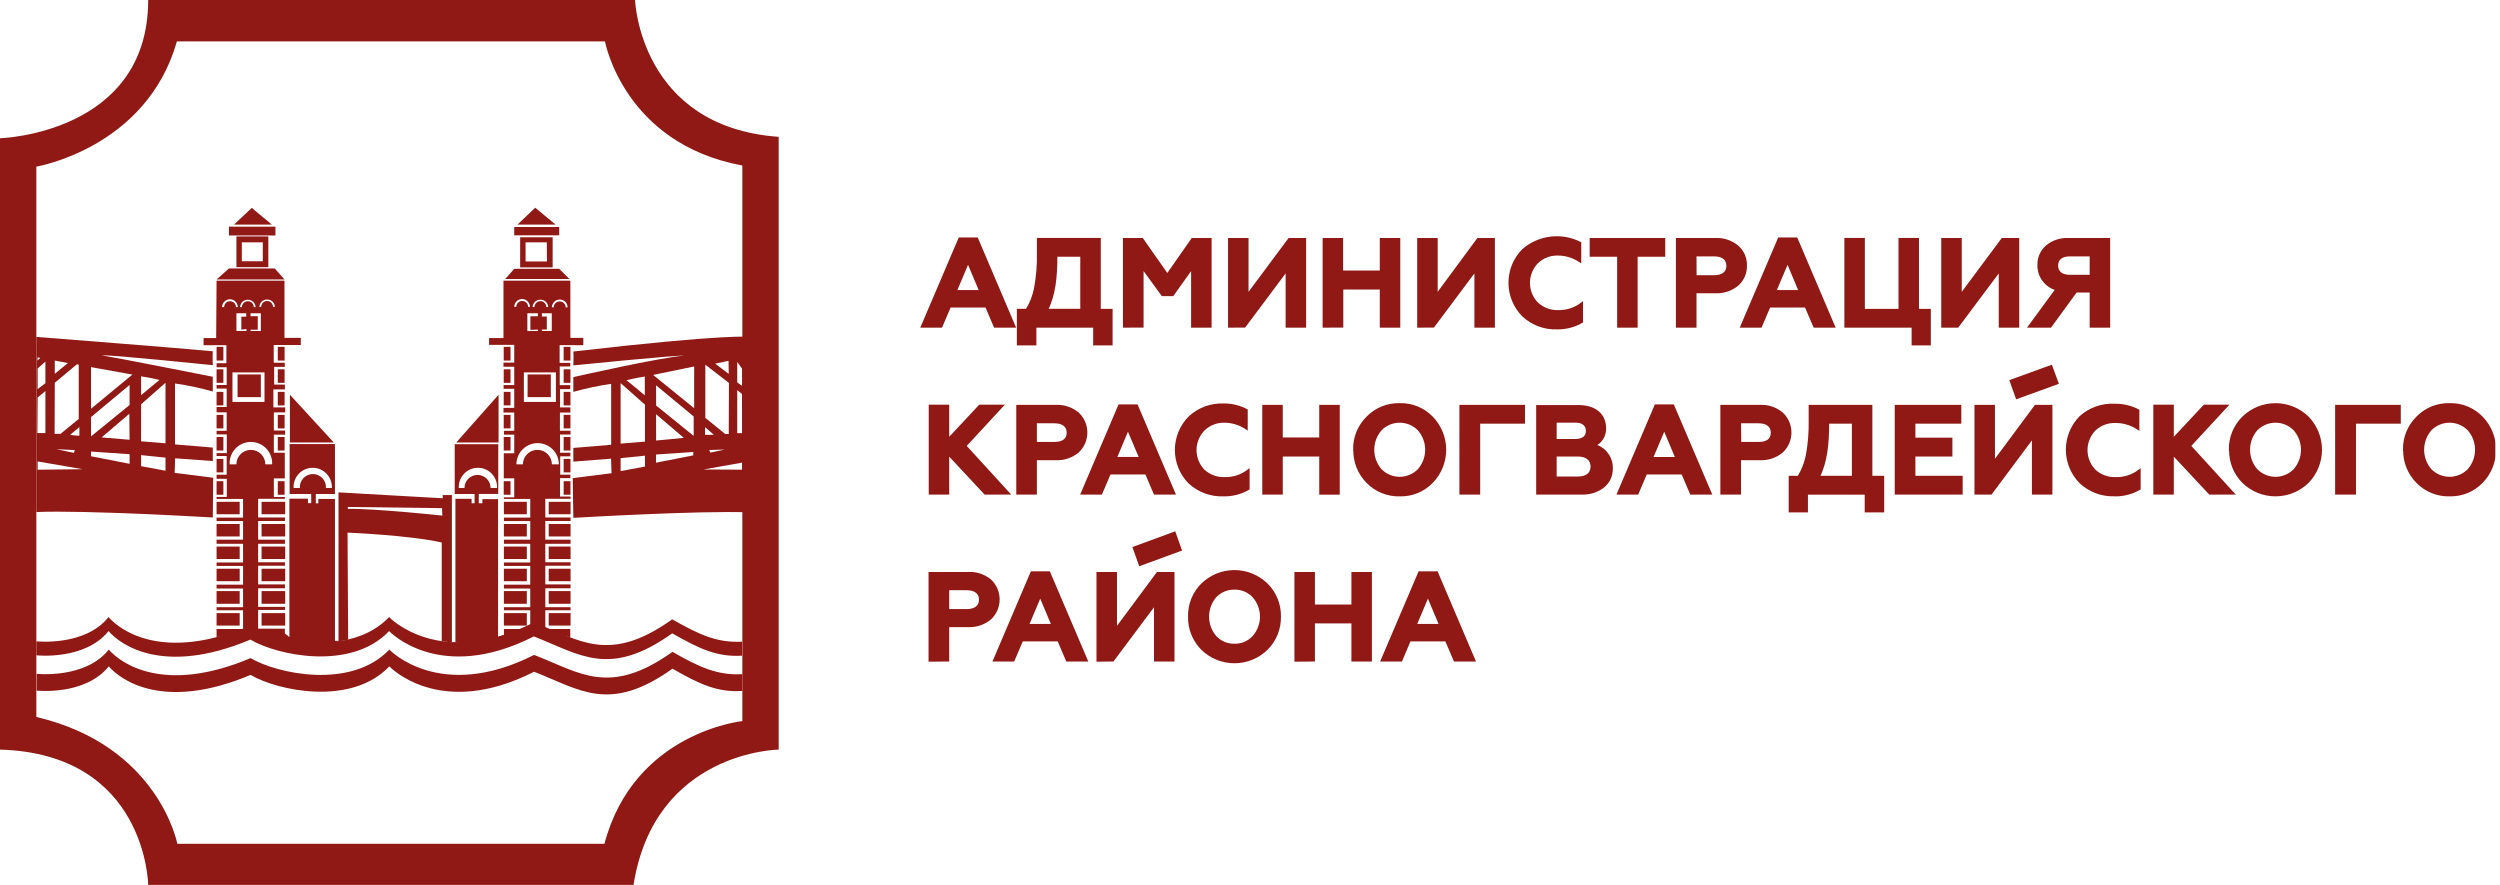<svg width="226" height="80" viewBox="0 0 226 80" fill="none" xmlns="http://www.w3.org/2000/svg">
<g clip-path="url(#clip0_2030_9331)">
<mask id="mask0_2030_9331" style="mask-type:luminance" maskUnits="userSpaceOnUse" x="-66" y="-151" width="601" height="425">
<path d="M534.165 -150.222H-65.632V273.877H534.165V-150.222Z" fill="white"/>
</mask>
<g mask="url(#mask0_2030_9331)">
<path d="M15.79 42.747L15.832 41.432L19.236 41.678V40.46L15.822 40.176C15.822 40.176 15.822 35.571 15.822 34.668C16.975 34.83 18.116 35.073 19.236 35.394V34.058C19.236 34.058 10.302 32.29 9.212 32.124C9.976 32.06 19.236 33.011 19.236 33.011C19.236 33.011 19.204 32.258 19.236 31.756C16.981 31.526 3.286 30.457 3.286 30.457V46.289C7.625 46.097 19.236 46.781 19.236 46.781L19.273 43.19L15.79 42.747ZM12.755 34.021C12.755 34.021 13.588 34.139 14.416 34.347C14.015 34.668 12.755 35.72 12.755 35.72V34.021ZM6.343 39.311L7.176 38.606V39.391C7.176 39.391 6.535 39.354 6.343 39.311ZM6.759 40.684L6.684 40.941L5.108 40.609L6.759 40.684ZM4.953 32.594L6.139 32.819L4.953 33.791V32.594ZM4.953 34.603L6.946 32.936L7.117 32.968V37.873L5.472 39.22H4.937L4.953 34.603ZM3.404 32.3L3.644 32.359L3.382 32.594L3.404 32.3ZM3.404 33.31L4.104 32.691V34.641L3.404 35.175V33.31ZM3.404 35.934L4.104 35.352V39.151H3.382L3.404 35.934ZM3.404 42.463V41.715L7.465 42.415L3.404 42.463ZM11.713 41.929L8.229 41.245V40.823L11.713 41.058V41.929ZM11.713 39.754C11.713 39.754 9.805 39.594 9.19 39.541L11.691 37.403L11.713 39.754ZM11.713 36.612L8.229 39.45V37.703L11.713 34.801V36.612ZM8.229 36.949V33.188L11.969 33.861L8.229 36.949ZM14.961 42.554L12.755 42.143V41.144L14.961 41.368V42.554ZM14.961 40.075L12.755 39.893V36.548L14.961 34.603V40.075Z" fill="#901915"/>
<path d="M51.776 43.222L51.83 46.813C51.83 46.813 63.446 46.129 67.785 46.321V30.457C67.785 30.457 66.038 30.136 51.83 31.777C51.867 32.279 51.83 33.032 51.83 33.032C51.83 33.032 61.09 32.097 61.859 32.151C59.77 32.29 51.83 34.09 51.83 34.09V35.426C52.953 35.109 54.095 34.866 55.249 34.7C55.249 35.603 55.249 40.209 55.249 40.209L51.83 40.492V41.731L55.239 41.464L55.282 42.779L51.776 43.222ZM58.29 35.742C58.29 35.742 57.034 34.673 56.633 34.368C57.462 34.16 58.29 34.042 58.29 34.042V35.742ZM63.735 39.311V38.616L64.531 39.3C64.266 39.321 64 39.321 63.735 39.3M65.509 40.641L64.216 40.914L64.114 40.679L65.509 40.641ZM65.877 33.802L64.654 32.872L65.861 32.621L65.877 33.802ZM65.877 39.231H65.557L63.761 37.777V32.968L65.899 34.619L65.877 39.231ZM67.085 34.881L66.647 34.571V32.717L67.085 33.337V34.881ZM67.085 39.156H66.647V35.266L67.074 35.613L67.085 39.156ZM63.585 42.442L67.085 41.822V42.458L63.585 42.442ZM59.31 41.09L62.671 40.86V41.165L59.3 41.828L59.31 41.09ZM59.31 37.446L61.816 39.583L59.31 39.824V37.446ZM59.31 34.833L62.709 37.649V39.407L59.31 36.655V34.833ZM59.043 33.893L62.752 33.129V36.901L59.043 33.893ZM56.104 41.416L58.306 41.192V42.175L56.104 42.586V41.416ZM56.104 34.635L58.306 36.58V39.92L56.104 40.102V34.635Z" fill="#901915"/>
</g>
<path d="M21.154 20.305L22.757 18.793L24.579 20.305H21.154Z" fill="#901915"/>
<path d="M20.694 20.491H24.899V21.287H20.694V20.491Z" fill="#901915"/>
<path d="M21.373 24.152H24.258V21.373H21.373V24.152ZM23.756 23.617H21.859V21.907H23.756V23.617Z" fill="#901915"/>
<path d="M20.695 24.27H24.836L25.718 25.263H19.578L20.695 24.27Z" fill="#901915"/>
<path d="M26.209 35.683L30.174 40H26.209V35.683Z" fill="#901915"/>
<path d="M41.245 40L45.071 35.683V40H41.245Z" fill="#901915"/>
<path d="M46.78 20.305L48.383 18.776L50.227 20.305H46.78Z" fill="#901915"/>
<path d="M46.486 20.519H50.553V21.272H46.486V20.519Z" fill="#901915"/>
<path d="M47.022 24.173H49.96V21.448H47.022V24.173ZM49.447 23.639H47.513V21.908H49.431L49.447 23.639Z" fill="#901915"/>
<path d="M45.669 25.221L46.486 24.302H50.553L51.477 25.221H45.669Z" fill="#901915"/>
<path d="M19.578 32.594H20.193V31.355H19.578V32.594Z" fill="#901915"/>
<path d="M19.578 34.608H20.193V33.385H19.578V34.608Z" fill="#901915"/>
<path d="M19.578 36.649H20.193V35.426H19.578V36.649Z" fill="#901915"/>
<path d="M19.578 38.728H20.193V37.505H19.578V38.728Z" fill="#901915"/>
<path d="M19.578 40.727H20.193V39.503H19.578V40.727Z" fill="#901915"/>
<path d="M19.578 42.704H20.193V41.485H19.578V42.704Z" fill="#901915"/>
<path d="M19.578 44.724H20.193V43.5H19.578V44.724Z" fill="#901915"/>
<path d="M25.113 32.594H25.728V31.355H25.113V32.594Z" fill="#901915"/>
<path d="M25.113 34.608H25.728V33.385H25.113V34.608Z" fill="#901915"/>
<path d="M25.113 36.649H25.728V35.426H25.113V36.649Z" fill="#901915"/>
<path d="M25.113 38.728H25.728V37.505H25.113V38.728Z" fill="#901915"/>
<path d="M25.113 40.727H25.728V39.503H25.113V40.727Z" fill="#901915"/>
<path d="M25.113 44.724H25.728V43.5H25.113V44.724Z" fill="#901915"/>
<path d="M45.536 32.594H46.151V31.355H45.536V32.594Z" fill="#901915"/>
<path d="M45.536 34.608H46.151V33.385H45.536V34.608Z" fill="#901915"/>
<path d="M45.536 36.649H46.151V35.426H45.536V36.649Z" fill="#901915"/>
<path d="M45.536 38.728H46.151V37.505H45.536V38.728Z" fill="#901915"/>
<path d="M45.536 40.727H46.151V39.503H45.536V40.727Z" fill="#901915"/>
<path d="M50.954 42.704H51.569V41.485H50.954V42.704Z" fill="#901915"/>
<path d="M45.536 44.724H46.151V43.5H45.536V44.724Z" fill="#901915"/>
<path d="M50.954 32.594H51.569V31.355H50.954V32.594Z" fill="#901915"/>
<path d="M50.954 34.608H51.569V33.385H50.954V34.608Z" fill="#901915"/>
<path d="M50.954 36.649H51.569V35.426H50.954V36.649Z" fill="#901915"/>
<path d="M50.954 38.728H51.569V37.505H50.954V38.728Z" fill="#901915"/>
<path d="M50.954 40.727H51.569V39.503H50.954V40.727Z" fill="#901915"/>
<path d="M50.954 44.724H51.569V43.5H50.954V44.724Z" fill="#901915"/>
<path d="M19.578 50.537H21.667V49.409H19.578V50.537Z" fill="#901915"/>
<path d="M19.578 56.553H21.667V55.426H19.578V56.553Z" fill="#901915"/>
<path d="M19.578 54.582H21.667V53.434H19.578V54.582Z" fill="#901915"/>
<path d="M19.578 52.541H21.667V51.413H19.578V52.541Z" fill="#901915"/>
<path d="M19.578 48.496H21.667V47.368H19.578V48.496Z" fill="#901915"/>
<path d="M49.794 33.85H47.694V35.901H49.794V33.85Z" fill="#901915"/>
<path d="M49.602 50.537H51.579V49.409H49.602V50.537Z" fill="#901915"/>
<path d="M49.602 48.496H51.579V47.368H49.602V48.496Z" fill="#901915"/>
<path d="M49.602 56.553H51.579V55.426H49.602V56.553Z" fill="#901915"/>
<path d="M49.602 52.541H51.579V51.413H49.602V52.541Z" fill="#901915"/>
<path d="M19.578 46.487H21.667V45.365H19.578V46.487Z" fill="#901915"/>
<path d="M23.58 33.85H21.475V35.901H23.58V33.85Z" fill="#901915"/>
<path d="M49.602 46.487H51.579V45.365H49.602V46.487Z" fill="#901915"/>
<path d="M23.645 46.487H25.782V45.365H23.645V46.487Z" fill="#901915"/>
<path d="M45.552 46.487H47.625V45.365H45.552V46.487Z" fill="#901915"/>
<path d="M45.552 50.537H47.625V49.409H45.552V50.537Z" fill="#901915"/>
<path d="M45.552 48.496H47.625V47.368H45.552V48.496Z" fill="#901915"/>
<path d="M49.602 54.582H51.579V53.434H49.602V54.582Z" fill="#901915"/>
<path d="M45.552 52.541H47.625V51.413H45.552V52.541Z" fill="#901915"/>
<path d="M45.552 56.553H47.625V55.426H45.552V56.553Z" fill="#901915"/>
<path d="M23.645 48.496H25.782V47.368H23.645V48.496Z" fill="#901915"/>
<path d="M45.552 54.582H47.625V53.434H45.552V54.582Z" fill="#901915"/>
<path d="M23.645 50.537H25.782V49.409H23.645V50.537Z" fill="#901915"/>
<path d="M23.645 54.582H25.782V53.434H23.645V54.582Z" fill="#901915"/>
<path d="M23.645 52.541H25.782V51.413H23.645V52.541Z" fill="#901915"/>
<mask id="mask1_2030_9331" style="mask-type:luminance" maskUnits="userSpaceOnUse" x="-66" y="-151" width="601" height="425">
<path d="M534.165 -150.222H-65.632V273.877H534.165V-150.222Z" fill="white"/>
</mask>
<g mask="url(#mask1_2030_9331)">
<path d="M52.733 31.205V30.542H51.563V25.37H45.514V30.564H44.211V31.178H46.487V32.781H45.514V33.155H46.487V34.812H45.525V35.148H46.487V36.869H45.514V37.291H46.487V38.947H45.557V39.295H46.487V40.973H45.541V43.243H46.487V44.959H45.557V45.103H47.935V46.791H45.557V47.107H47.935V48.785H45.557V49.158H47.935V50.847H45.557V51.162H47.935V52.851H45.557V53.203H47.935V54.892H45.557V55.17H47.935V56.864H45.557V57.398L45.023 57.59V45.119H43.607V45.493H43.281V44.649H45.044V40.155H41.106V44.66H42.901V45.493H42.634V45.092H41.17V58.034H40.85V44.756H40.021V45.044L30.601 44.51V57.927H30.28V45.103H28.779V45.504H28.549V44.66H30.28V40.144H26.182V44.66H28.133V45.482H27.839V45.082H26.161V57.596L25.749 57.259V56.831H23.334V55.138H25.765V54.86H23.334V53.182H25.76V52.829H23.334V51.141H25.76V50.826H23.334V49.158H25.76V48.785H23.334V47.096H25.76V46.781H23.334V45.092H25.755V44.927H24.756V43.249H25.744V40.93H24.756V39.295H25.771V38.921H24.756V37.28H25.782V36.831H24.713V35.202H25.755V34.769H24.782V33.166H25.744V32.792H24.745V31.189H27.192V30.542H25.717V25.37H19.578L19.541 30.564H18.402V31.205H20.465V32.835H19.578V33.198H20.492V34.801H19.578V35.127H20.492V36.794H19.578V37.275H20.492V38.942H19.578V39.268H20.502V40.962H19.578V41.224H20.492V42.917H19.578V43.281H20.502V44.921H19.578V45.103H21.972V46.791H19.578V47.107H21.972V48.785H19.578V49.158H21.972V50.847H19.578V51.162H21.972V52.851H19.578V53.203H21.972V54.892H19.578V55.17H21.972V56.864H19.578V57.59L22.501 57.264L25.001 57.628L27.844 58.499L31.472 57.831L31.419 48.149C31.419 48.149 37.002 48.378 39.931 49.041V57.975L42.784 58.269L48.426 56.842L51.552 57.617V56.864H49.297V55.17H51.579V54.892H49.297V53.182H51.579V52.829H49.297V51.141H51.579V50.826H49.297V49.158H51.579V48.785H49.297V47.096H51.579V46.781H49.297V45.092H51.579V44.884H50.628V43.222H51.563V42.907H50.644V41.25H51.563V40.93H50.628V39.284H51.579V38.937H50.617V37.291H51.563V36.831H50.628V35.18H51.552V34.817H50.601V33.129H51.552V32.803H50.59V31.2L52.733 31.205ZM24.136 27.075C24.226 27.072 24.316 27.087 24.401 27.119C24.486 27.151 24.564 27.199 24.63 27.261C24.695 27.323 24.749 27.398 24.786 27.48C24.823 27.563 24.844 27.652 24.846 27.742H24.681C24.681 27.601 24.624 27.465 24.524 27.365C24.424 27.265 24.288 27.208 24.146 27.208C24.005 27.208 23.869 27.265 23.769 27.365C23.668 27.465 23.612 27.601 23.612 27.742H23.446C23.449 27.652 23.47 27.563 23.507 27.48C23.544 27.398 23.597 27.323 23.663 27.261C23.729 27.199 23.807 27.151 23.892 27.119C23.976 27.087 24.067 27.072 24.157 27.075M22.282 29.746V29.923H21.373V28.32H22.26V28.624H21.817V29.8L22.282 29.746ZM23.911 36.335H21.015V33.663H23.911V36.335ZM22.65 28.587V28.32H23.58V29.923H22.65V29.81H23.302V28.581L22.65 28.587ZM22.394 27.096C22.484 27.093 22.575 27.108 22.659 27.14C22.744 27.172 22.822 27.221 22.887 27.283C22.953 27.345 23.007 27.419 23.044 27.502C23.081 27.584 23.102 27.673 23.105 27.764H22.939C22.939 27.622 22.883 27.486 22.782 27.386C22.682 27.286 22.546 27.23 22.404 27.23C22.263 27.23 22.127 27.286 22.027 27.386C21.926 27.486 21.87 27.622 21.87 27.764H21.704C21.707 27.673 21.728 27.584 21.765 27.502C21.802 27.419 21.855 27.345 21.921 27.283C21.987 27.221 22.065 27.172 22.15 27.14C22.234 27.108 22.325 27.093 22.415 27.096M20.24 27.764H20.075C20.075 27.575 20.15 27.395 20.283 27.261C20.416 27.128 20.597 27.053 20.785 27.053C20.974 27.053 21.155 27.128 21.288 27.261C21.421 27.395 21.496 27.575 21.496 27.764H21.331C21.331 27.622 21.274 27.486 21.174 27.386C21.074 27.286 20.938 27.23 20.796 27.23C20.654 27.23 20.518 27.286 20.418 27.386C20.318 27.486 20.262 27.622 20.262 27.764M21.373 41.977H20.759C20.745 41.716 20.785 41.456 20.875 41.211C20.965 40.965 21.104 40.741 21.284 40.552C21.464 40.362 21.68 40.212 21.92 40.108C22.16 40.005 22.419 39.952 22.68 39.952C22.941 39.952 23.199 40.005 23.439 40.108C23.679 40.212 23.895 40.362 24.075 40.552C24.255 40.741 24.394 40.965 24.485 41.211C24.575 41.456 24.614 41.716 24.601 41.977H23.986C23.986 41.63 23.848 41.297 23.603 41.051C23.357 40.806 23.024 40.668 22.677 40.668C22.33 40.668 21.997 40.806 21.751 41.051C21.506 41.297 21.368 41.63 21.368 41.977M27.075 44.114H26.54C26.527 43.879 26.562 43.644 26.643 43.423C26.724 43.202 26.849 43 27.011 42.829C27.173 42.658 27.368 42.521 27.584 42.428C27.8 42.335 28.033 42.287 28.269 42.287C28.504 42.287 28.737 42.335 28.953 42.428C29.17 42.521 29.365 42.658 29.526 42.829C29.688 43 29.814 43.202 29.894 43.423C29.975 43.644 30.01 43.879 29.997 44.114H29.463C29.474 43.953 29.451 43.791 29.397 43.639C29.343 43.486 29.258 43.347 29.147 43.229C29.037 43.11 28.903 43.016 28.755 42.952C28.607 42.887 28.447 42.854 28.285 42.854C28.123 42.854 27.963 42.887 27.815 42.952C27.666 43.016 27.533 43.11 27.422 43.229C27.312 43.347 27.227 43.486 27.172 43.639C27.118 43.791 27.096 43.953 27.107 44.114M39.989 46.61C39.989 46.61 33.754 45.953 31.445 46.001V45.83L39.957 45.937L39.989 46.61ZM42.009 44.114H41.475C41.462 43.879 41.497 43.644 41.578 43.423C41.659 43.202 41.784 43 41.946 42.829C42.107 42.658 42.302 42.521 42.519 42.428C42.735 42.335 42.968 42.287 43.203 42.287C43.439 42.287 43.672 42.335 43.888 42.428C44.104 42.521 44.299 42.658 44.461 42.829C44.623 43 44.748 43.202 44.829 43.423C44.91 43.644 44.945 43.879 44.932 44.114H44.349C44.349 43.801 44.225 43.501 44.004 43.279C43.782 43.058 43.482 42.934 43.169 42.934C42.855 42.934 42.555 43.058 42.334 43.279C42.112 43.501 41.988 43.801 41.988 44.114M48.624 29.794V29.923H47.673V28.32H48.624V28.592H47.946V29.821L48.624 29.794ZM50.254 36.335H47.358V33.663H50.254V36.335ZM49.88 29.923H48.987V29.789H49.431V28.613H48.987V28.32H49.88V29.923ZM48.843 27.091C49.026 27.085 49.205 27.152 49.339 27.277C49.473 27.402 49.552 27.575 49.559 27.759H49.388C49.388 27.617 49.332 27.481 49.232 27.381C49.132 27.28 48.996 27.224 48.854 27.224C48.712 27.224 48.576 27.28 48.476 27.381C48.376 27.481 48.319 27.617 48.319 27.759H48.148C48.151 27.668 48.172 27.579 48.209 27.496C48.246 27.414 48.299 27.339 48.365 27.277C48.431 27.215 48.509 27.167 48.594 27.135C48.678 27.103 48.769 27.088 48.859 27.091M46.487 27.742C46.487 27.554 46.562 27.373 46.695 27.24C46.828 27.107 47.009 27.032 47.197 27.032C47.386 27.032 47.567 27.107 47.7 27.24C47.833 27.373 47.908 27.554 47.908 27.742H47.742C47.742 27.601 47.686 27.465 47.586 27.365C47.486 27.265 47.35 27.208 47.208 27.208C47.066 27.208 46.931 27.265 46.83 27.365C46.73 27.465 46.674 27.601 46.674 27.742H46.487ZM49.891 41.977C49.891 41.63 49.752 41.297 49.507 41.051C49.261 40.806 48.928 40.668 48.581 40.668C48.234 40.668 47.901 40.806 47.656 41.051C47.41 41.297 47.272 41.63 47.272 41.977H46.684C46.684 41.468 46.887 40.98 47.246 40.621C47.606 40.261 48.094 40.059 48.603 40.059C49.111 40.059 49.599 40.261 49.959 40.621C50.319 40.98 50.521 41.468 50.521 41.977H49.891ZM50.59 27.251C50.449 27.251 50.313 27.307 50.213 27.407C50.112 27.508 50.056 27.644 50.056 27.785H49.891C49.891 27.597 49.965 27.416 50.099 27.283C50.232 27.149 50.413 27.075 50.601 27.075C50.79 27.075 50.97 27.149 51.104 27.283C51.237 27.416 51.312 27.597 51.312 27.785H51.135C51.135 27.644 51.079 27.508 50.979 27.407C50.879 27.307 50.743 27.251 50.601 27.251" fill="#901915"/>
</g>
<path d="M23.645 56.553H25.782V55.426H23.645V56.553Z" fill="#901915"/>
<mask id="mask2_2030_9331" style="mask-type:luminance" maskUnits="userSpaceOnUse" x="-66" y="-151" width="601" height="425">
<path d="M534.165 -150.222H-65.632V273.877H534.165V-150.222Z" fill="white"/>
</mask>
<g mask="url(#mask2_2030_9331)">
<path d="M3.286 57.975C3.286 57.975 7.689 58.456 9.81 55.784C10.879 57.008 14.764 59.872 22.634 56.554C25.028 57.975 31.718 59.423 35.175 55.784C35.175 55.784 39.722 60.593 48.261 56.265C52.397 57.868 55.063 60.064 60.769 55.987C63.233 57.392 64.836 58.124 67.085 58.007V59.273C64.836 59.412 63.233 58.659 60.769 57.254C55.063 61.331 52.397 59.145 48.261 57.531C39.712 61.881 35.175 57.05 35.175 57.05C31.723 60.689 25.023 59.241 22.634 57.82C14.742 61.138 10.879 58.274 9.81 57.05C7.673 59.722 3.286 59.241 3.286 59.241V57.975Z" fill="#901915"/>
<path d="M67.106 62.463C64.857 62.607 63.248 61.854 60.791 60.449C55.084 64.525 52.417 62.335 48.282 60.726C39.733 65.076 35.196 60.24 35.196 60.24C31.744 63.879 25.044 62.431 22.655 61.01C14.763 64.333 10.9 61.464 9.831 60.24C7.694 62.912 3.312 62.431 3.312 62.431V60.913C3.312 60.913 7.715 61.394 9.831 58.723C10.9 59.946 14.79 62.81 22.655 59.492C25.049 60.913 31.739 62.361 35.196 58.723C35.196 58.723 39.743 63.532 48.282 59.204C52.417 60.806 55.084 63.003 60.791 58.926C63.248 60.331 64.857 61.063 67.106 60.946V62.463Z" fill="#901915"/>
<path d="M57.408 0H13.396C13.396 12.108 0 12.498 0 12.498V67.764C13.257 68.148 13.396 80 13.396 80H57.27C59.182 67.892 70.393 67.764 70.393 67.764V12.37C57.82 11.467 57.408 0 57.408 0ZM67.107 65.188C67.107 65.188 57.307 66.182 54.641 76.281H16.03C16.03 76.281 14.352 67.411 3.286 64.814V15.063C3.286 15.063 13.257 13.396 15.992 3.74H54.689C54.689 3.74 56.383 12.984 67.107 14.961V65.188Z" fill="#901915"/>
<path d="M85.076 29.495L85.85 27.678H89.174L89.949 29.495H91.669L88.303 21.592H86.754L83.382 29.495H85.076ZM87.512 23.617L88.661 26.348H86.358L87.512 23.617ZM93.566 31.098V29.495H98.947V31.098H100.454V28.047H99.385V21.635H93.86V22.88C93.882 23.933 93.798 24.986 93.609 26.022C93.477 26.739 93.211 27.424 92.823 28.041H92.049V31.098H93.566ZM94.608 28.041C95.297 26.642 95.463 25.092 95.463 23.083H97.782V28.041H94.608ZM103.254 29.489V24.119L105.097 26.647H105.995L107.801 24.119V29.495H109.404V21.64H107.801L105.525 24.894L103.243 21.64H101.64V29.495L103.254 29.489ZM112.498 29.489L116.345 24.339V29.495H117.948V21.64H116.553L112.743 26.759V21.64H111.14V29.495L112.498 29.489ZM121.309 29.489V26.048H124.857V29.495H126.46V21.64H124.857V24.579H121.293V21.64H119.69V29.495L121.309 29.489ZM129.564 29.489L133.411 24.339V29.495H135.014V21.64H133.62L129.842 26.759V21.64H128.239V29.495L129.564 29.489ZM140.748 29.65C141.53 29.667 142.303 29.47 142.981 29.078V27.475C142.367 27.939 141.613 28.18 140.844 28.159C140.491 28.169 140.14 28.109 139.811 27.982C139.482 27.856 139.181 27.665 138.926 27.422C138.449 26.924 138.183 26.262 138.183 25.573C138.183 24.884 138.449 24.221 138.926 23.724C139.414 23.243 140.073 22.974 140.758 22.976C141.491 22.965 142.21 23.175 142.821 23.58V21.977C141.999 21.561 141.071 21.401 140.157 21.516C139.243 21.631 138.384 22.017 137.691 22.623C136.921 23.408 136.49 24.463 136.49 25.562C136.49 26.661 136.921 27.717 137.691 28.501C138.516 29.269 139.611 29.68 140.737 29.645M143.82 23.078H146.305V29.489H147.908V23.078H150.403V21.64H143.831L143.82 23.078ZM153.23 29.489V26.385H155.052C155.777 26.423 156.491 26.187 157.05 25.723C157.292 25.509 157.483 25.244 157.611 24.947C157.738 24.651 157.798 24.33 157.787 24.007C157.798 23.686 157.738 23.367 157.61 23.072C157.483 22.777 157.291 22.515 157.05 22.303C156.491 21.839 155.777 21.602 155.052 21.64H151.616V29.495L153.23 29.489ZM153.23 23.046H154.955C155.73 23.046 156.19 23.398 156.19 24.023C156.19 24.648 155.73 25.001 154.955 25.001H153.246L153.23 23.046ZM159.161 29.495L159.935 27.678H163.259L164.039 29.495H165.754L162.388 21.592H160.833L157.461 29.495H159.161ZM161.597 23.617L162.741 26.348H160.438L161.597 23.617ZM174.421 31.098V28.047H173.352V21.635H171.749V28.047H168.458V21.635H166.855V29.495H172.936V31.098H174.421ZM176.959 29.495L180.812 24.344V29.495H182.415V21.64H181.025L177.216 26.759V21.64H175.613V29.495H176.959ZM185.348 29.495L187.662 26.321H189.03V29.495H190.633V21.64H187.015C186.298 21.599 185.592 21.83 185.038 22.287C184.8 22.494 184.611 22.752 184.485 23.041C184.358 23.33 184.297 23.644 184.306 23.959C184.295 24.454 184.45 24.938 184.748 25.334C185.046 25.73 185.468 26.013 185.947 26.139L183.489 29.495H185.348ZM187.095 24.964C186.369 24.964 185.931 24.622 185.931 24.007C185.931 23.393 186.369 23.051 187.095 23.051H189.03V24.964H187.095Z" fill="#901915"/>
<path d="M85.076 29.495L85.85 27.678H89.174L89.949 29.495H91.669L88.303 21.592H86.754L83.382 29.495H85.076ZM87.512 23.617L88.661 26.348H86.358L87.512 23.617ZM93.566 31.098V29.495H98.947V31.098H100.454V28.047H99.385V21.635H93.86V22.88C93.882 23.933 93.798 24.986 93.609 26.022C93.477 26.739 93.211 27.424 92.823 28.041H92.049V31.098H93.566ZM94.608 28.041C95.297 26.642 95.463 25.092 95.463 23.083H97.782V28.041H94.608ZM103.254 29.489V24.119L105.097 26.647H105.995L107.801 24.119V29.495H109.404V21.64H107.801L105.525 24.894L103.243 21.64H101.64V29.495L103.254 29.489ZM112.498 29.489L116.345 24.339V29.495H117.948V21.64H116.553L112.743 26.759V21.64H111.14V29.495L112.498 29.489ZM121.309 29.489V26.048H124.857V29.495H126.46V21.64H124.857V24.579H121.293V21.64H119.69V29.495L121.309 29.489ZM129.564 29.489L133.411 24.339V29.495H135.014V21.64H133.62L129.842 26.759V21.64H128.239V29.495L129.564 29.489ZM140.748 29.65C141.53 29.667 142.303 29.47 142.981 29.078V27.475C142.367 27.939 141.613 28.18 140.844 28.159C140.491 28.169 140.14 28.109 139.811 27.982C139.482 27.856 139.181 27.665 138.926 27.422C138.449 26.924 138.183 26.262 138.183 25.573C138.183 24.884 138.449 24.221 138.926 23.724C139.414 23.243 140.073 22.974 140.758 22.976C141.491 22.965 142.21 23.175 142.821 23.58V21.977C141.999 21.561 141.071 21.401 140.157 21.516C139.243 21.631 138.384 22.017 137.691 22.623C136.921 23.408 136.49 24.463 136.49 25.562C136.49 26.661 136.921 27.717 137.691 28.501C138.517 29.275 139.616 29.69 140.748 29.655V29.65ZM143.831 23.083H146.315V29.495H147.918V23.083H150.414V21.64H143.831V23.083ZM153.24 29.495V26.385H155.062C155.788 26.423 156.502 26.187 157.061 25.723C157.302 25.509 157.494 25.244 157.621 24.947C157.749 24.651 157.809 24.33 157.798 24.007C157.809 23.686 157.749 23.367 157.621 23.072C157.493 22.777 157.302 22.515 157.061 22.303C156.502 21.839 155.788 21.602 155.062 21.64H151.627V29.495H153.24ZM153.24 23.051H154.955C155.73 23.051 156.19 23.404 156.19 24.029C156.19 24.654 155.73 25.006 154.955 25.006H153.246L153.24 23.051ZM159.161 29.495L159.935 27.678H163.259L164.039 29.495H165.754L162.388 21.592H160.833L157.461 29.495H159.161ZM161.597 23.617L162.741 26.348H160.438L161.597 23.617ZM174.421 31.098V28.047H173.352V21.635H171.749V28.047H168.458V21.635H166.855V29.495H172.936V31.098H174.421ZM176.959 29.495L180.812 24.344V29.495H182.415V21.64H181.025L177.216 26.759V21.64H175.613V29.495H176.959ZM185.348 29.495L187.662 26.321H189.03V29.495H190.633V21.64H187.015C186.298 21.599 185.592 21.83 185.038 22.287C184.8 22.494 184.611 22.752 184.485 23.041C184.358 23.33 184.297 23.644 184.306 23.959C184.295 24.454 184.45 24.938 184.748 25.334C185.046 25.73 185.468 26.013 185.947 26.139L183.489 29.495H185.348ZM187.095 24.964C186.369 24.964 185.931 24.622 185.931 24.007C185.931 23.393 186.369 23.051 187.095 23.051H189.03V24.964H187.095Z" stroke="#901915" stroke-width="0.25" stroke-miterlimit="3.97"/>
<path d="M85.685 59.675V56.565H87.502C88.228 56.605 88.942 56.368 89.501 55.902C89.735 55.683 89.922 55.417 90.05 55.123C90.177 54.828 90.243 54.511 90.243 54.19C90.243 53.868 90.177 53.551 90.05 53.256C89.922 52.962 89.735 52.697 89.501 52.477C88.94 52.017 88.226 51.786 87.502 51.831H84.066V59.691L85.685 59.675ZM85.685 53.23H87.39C88.165 53.23 88.624 53.578 88.624 54.208C88.624 54.839 88.165 55.186 87.39 55.186H85.685V53.23ZM91.6 59.675L92.375 57.858H95.699L96.474 59.675H98.194L94.823 51.772H93.273L89.907 59.675H91.6ZM94.037 53.797L95.186 56.527H92.883L94.037 53.797ZM100.593 59.675L104.446 54.523V59.675H106.049V51.831H104.654L100.85 56.955V51.831H99.247V59.691L100.593 59.675ZM109.859 57.585C109.418 57.073 109.175 56.42 109.175 55.745C109.175 55.069 109.418 54.416 109.859 53.904C110.082 53.667 110.352 53.48 110.652 53.355C110.952 53.229 111.275 53.169 111.6 53.177C111.923 53.169 112.244 53.23 112.541 53.356C112.839 53.481 113.106 53.668 113.326 53.904C113.778 54.411 114.027 55.066 114.027 55.745C114.027 56.423 113.778 57.078 113.326 57.585C113.107 57.823 112.84 58.011 112.542 58.138C112.245 58.264 111.924 58.325 111.6 58.317C111.275 58.326 110.951 58.265 110.651 58.139C110.35 58.012 110.08 57.824 109.859 57.585ZM107.524 55.747C107.512 56.283 107.608 56.815 107.807 57.312C108.005 57.81 108.301 58.262 108.678 58.643C109.456 59.407 110.502 59.834 111.592 59.834C112.683 59.834 113.729 59.407 114.507 58.643C114.886 58.263 115.184 57.811 115.384 57.313C115.584 56.816 115.682 56.283 115.672 55.747C115.684 55.211 115.587 54.677 115.387 54.179C115.187 53.682 114.888 53.23 114.507 52.851C113.729 52.088 112.683 51.66 111.592 51.66C110.502 51.66 109.456 52.088 108.678 52.851C108.299 53.23 108.002 53.683 107.803 54.181C107.605 54.678 107.51 55.211 107.524 55.747ZM118.744 59.675V56.228H122.292V59.675H123.895V51.831H122.292V54.775H118.744V51.831H117.141V59.691L118.744 59.675ZM126.653 59.675L127.422 57.858H130.746L131.52 59.675H133.241L129.875 51.772H128.325L124.953 59.675H126.653ZM129.084 53.797L130.233 56.527H127.93L129.084 53.797Z" fill="#901915"/>
<path d="M85.685 59.675V56.565H87.502C88.228 56.605 88.942 56.368 89.501 55.902C89.735 55.683 89.922 55.417 90.05 55.123C90.177 54.828 90.243 54.511 90.243 54.19C90.243 53.868 90.177 53.551 90.05 53.256C89.922 52.962 89.735 52.697 89.501 52.477C88.94 52.017 88.226 51.786 87.502 51.831H84.066V59.691L85.685 59.675ZM85.685 53.23H87.39C88.165 53.23 88.624 53.578 88.624 54.208C88.624 54.839 88.165 55.186 87.39 55.186H85.685V53.23ZM91.6 59.675L92.375 57.858H95.699L96.474 59.675H98.194L94.823 51.772H93.273L89.907 59.675H91.6ZM94.037 53.797L95.186 56.527H92.883L94.037 53.797ZM100.593 59.675L104.446 54.523V59.675H106.049V51.831H104.654L100.85 56.955V51.831H99.247V59.691L100.593 59.675ZM109.859 57.585C109.418 57.073 109.175 56.42 109.175 55.745C109.175 55.069 109.418 54.416 109.859 53.904C110.082 53.667 110.352 53.48 110.652 53.355C110.952 53.229 111.275 53.169 111.6 53.177C111.923 53.169 112.244 53.23 112.541 53.356C112.839 53.481 113.106 53.668 113.326 53.904C113.778 54.411 114.027 55.066 114.027 55.745C114.027 56.423 113.778 57.078 113.326 57.585C113.107 57.823 112.84 58.011 112.542 58.138C112.245 58.264 111.924 58.325 111.6 58.317C111.275 58.326 110.951 58.265 110.651 58.139C110.35 58.012 110.08 57.824 109.859 57.585ZM107.524 55.747C107.512 56.283 107.608 56.815 107.807 57.312C108.005 57.81 108.301 58.262 108.678 58.643C109.456 59.407 110.502 59.834 111.592 59.834C112.683 59.834 113.729 59.407 114.507 58.643C114.886 58.263 115.184 57.811 115.384 57.313C115.584 56.816 115.682 56.283 115.672 55.747C115.684 55.211 115.587 54.677 115.387 54.179C115.187 53.682 114.888 53.23 114.507 52.851C113.729 52.088 112.683 51.66 111.592 51.66C110.502 51.66 109.456 52.088 108.678 52.851C108.299 53.23 108.002 53.683 107.803 54.181C107.605 54.678 107.51 55.211 107.524 55.747ZM118.744 59.675V56.228H122.292V59.675H123.895V51.831H122.292V54.775H118.744V51.831H117.141V59.691L118.744 59.675ZM126.653 59.675L127.422 57.858H130.746L131.52 59.675H133.241L129.875 51.772H128.325L124.953 59.675H126.653ZM129.084 53.797L130.233 56.527H127.93L129.084 53.797Z" stroke="#901915" stroke-width="0.25" stroke-miterlimit="3.97"/>
<path d="M85.685 44.584V40.962L89.062 44.584H91.13L87.224 40.31L90.558 36.703H88.581L85.685 39.802V36.703H84.082V44.584H85.685ZM93.609 44.584V41.475H95.431C96.157 41.514 96.871 41.277 97.43 40.812C97.664 40.593 97.851 40.327 97.979 40.033C98.106 39.738 98.172 39.421 98.172 39.099C98.172 38.779 98.106 38.461 97.979 38.166C97.851 37.872 97.664 37.606 97.43 37.387C96.871 36.922 96.157 36.685 95.431 36.724H91.996V44.584H93.609ZM93.609 38.14H95.319C96.094 38.14 96.553 38.488 96.553 39.118C96.553 39.749 96.094 40.075 95.319 40.075H93.609V38.14ZM99.529 44.584L100.304 42.768H103.628L104.403 44.584H106.118L102.752 36.682H101.202L97.836 44.584H99.529ZM101.966 38.707L103.126 41.432H100.823L101.966 38.707ZM110.606 44.745C111.389 44.762 112.162 44.565 112.84 44.173V42.57C112.226 43.035 111.472 43.276 110.702 43.254C110.351 43.267 110.001 43.21 109.672 43.087C109.343 42.964 109.041 42.778 108.784 42.538C108.307 42.041 108.041 41.378 108.041 40.689C108.041 40 108.307 39.338 108.784 38.84C109.269 38.36 109.924 38.089 110.606 38.087C111.339 38.076 112.058 38.286 112.669 38.691V37.088C112.028 36.756 111.316 36.588 110.596 36.596C109.466 36.558 108.367 36.969 107.539 37.74C106.766 38.523 106.333 39.578 106.333 40.678C106.333 41.779 106.766 42.834 107.539 43.617C108.363 44.387 109.458 44.8 110.585 44.766M115.816 44.606V41.143H119.364V44.59H120.967V36.724H119.364V39.669H115.816V36.724H114.213V44.584L115.816 44.606ZM124.777 42.522C124.332 42.011 124.088 41.356 124.088 40.678C124.088 40.001 124.332 39.346 124.777 38.835C125.003 38.605 125.273 38.422 125.57 38.297C125.868 38.172 126.188 38.108 126.511 38.108C126.833 38.108 127.153 38.172 127.451 38.297C127.748 38.422 128.018 38.605 128.244 38.835C128.692 39.345 128.939 40 128.939 40.678C128.939 41.357 128.692 42.012 128.244 42.522C128.018 42.752 127.748 42.935 127.451 43.06C127.153 43.185 126.833 43.249 126.511 43.249C126.188 43.249 125.868 43.185 125.57 43.06C125.273 42.935 125.003 42.752 124.777 42.522ZM122.442 40.678C122.43 41.214 122.526 41.746 122.725 42.244C122.923 42.741 123.219 43.194 123.596 43.575C123.973 43.965 124.427 44.273 124.929 44.478C125.431 44.683 125.971 44.781 126.513 44.766C127.054 44.782 127.592 44.684 128.093 44.479C128.594 44.273 129.046 43.965 129.42 43.575C130.171 42.797 130.591 41.759 130.591 40.678C130.591 39.598 130.171 38.559 129.42 37.782C129.046 37.392 128.594 37.084 128.093 36.878C127.592 36.673 127.054 36.575 126.513 36.591C125.971 36.576 125.431 36.674 124.929 36.879C124.427 37.084 123.973 37.392 123.596 37.782C123.217 38.162 122.92 38.614 122.722 39.112C122.523 39.61 122.428 40.143 122.442 40.678ZM133.663 44.606V38.194H137.713V36.724H132.054V44.584L133.663 44.606ZM142.923 44.606C143.637 44.645 144.342 44.427 144.91 43.991C145.148 43.798 145.338 43.553 145.467 43.276C145.595 42.998 145.659 42.694 145.653 42.388C145.674 41.88 145.507 41.381 145.183 40.988C144.9 40.633 144.504 40.386 144.061 40.288C144.363 40.158 144.619 39.939 144.794 39.661C144.97 39.382 145.057 39.057 145.044 38.728C145.044 37.472 144.103 36.762 142.666 36.762H138.974V44.584L142.923 44.606ZM140.598 41.143H142.634C143.43 41.143 143.911 41.517 143.911 42.18C143.911 42.843 143.43 43.2 142.634 43.2H140.598V41.143ZM140.598 38.082H142.42C143.094 38.082 143.489 38.402 143.489 38.958C143.489 39.514 143.088 39.807 142.42 39.807H140.598V38.082ZM148.009 44.584L148.784 42.768H152.108L152.882 44.584H154.603L151.231 36.682H149.682L146.316 44.584H148.009ZM150.446 38.707L151.595 41.437H149.292L150.446 38.707ZM157.264 44.584V41.475H159.081C159.807 41.515 160.521 41.278 161.079 40.812C161.313 40.593 161.5 40.327 161.628 40.033C161.756 39.738 161.822 39.421 161.822 39.099C161.822 38.779 161.756 38.461 161.628 38.166C161.5 37.872 161.313 37.606 161.079 37.387C160.521 36.921 159.807 36.684 159.081 36.724H155.645V44.584H157.264ZM157.264 38.14H158.968C159.743 38.14 160.203 38.488 160.203 39.118C160.203 39.749 159.765 40.075 158.99 40.075H157.285L157.264 38.14ZM163.313 46.193V44.59H168.693V46.193H170.205V43.136H169.137V36.724H163.628V37.975C163.649 39.028 163.567 40.08 163.382 41.117C163.246 41.832 162.979 42.517 162.597 43.136H161.822V46.193H163.313ZM164.381 43.136C165.065 41.736 165.231 40.187 165.231 38.172H167.534V43.136H164.381ZM177.301 44.584V43.136H173.027V41.143H176.372V39.69H173.027V38.172H177.178V36.724H171.408V44.584H177.301ZM179.973 44.584L183.81 39.434V44.584H185.413V36.724H184.023L180.219 41.849V36.724H178.616V44.584H179.973ZM191.157 44.745C191.939 44.762 192.712 44.565 193.39 44.173V42.57C192.777 43.036 192.022 43.278 191.253 43.254C190.901 43.267 190.55 43.211 190.219 43.088C189.889 42.965 189.587 42.778 189.329 42.538C188.852 42.041 188.586 41.378 188.586 40.689C188.586 40 188.852 39.338 189.329 38.84C189.578 38.601 189.872 38.414 190.194 38.289C190.516 38.164 190.859 38.105 191.205 38.114C191.939 38.103 192.659 38.314 193.273 38.718V37.114C192.63 36.784 191.917 36.615 191.194 36.623C190.629 36.59 190.064 36.669 189.53 36.856C188.996 37.043 188.505 37.334 188.084 37.713C187.311 38.496 186.878 39.552 186.878 40.652C186.878 41.752 187.311 42.808 188.084 43.591C188.491 43.972 188.968 44.27 189.49 44.468C190.012 44.665 190.567 44.757 191.125 44.739M196.356 44.579V40.962L199.738 44.584H201.8L197.894 40.31L201.229 36.703H199.252L196.356 39.802V36.703H194.753V44.584L196.356 44.579ZM203.938 42.495C203.493 41.984 203.249 41.329 203.249 40.652C203.249 39.974 203.493 39.32 203.938 38.808C204.164 38.578 204.434 38.395 204.732 38.27C205.029 38.146 205.349 38.081 205.672 38.081C205.994 38.081 206.314 38.146 206.612 38.27C206.909 38.395 207.179 38.578 207.406 38.808C207.853 39.318 208.1 39.973 208.1 40.652C208.1 41.33 207.853 41.985 207.406 42.495C207.179 42.725 206.909 42.908 206.612 43.033C206.314 43.158 205.994 43.222 205.672 43.222C205.349 43.222 205.029 43.158 204.732 43.033C204.434 42.908 204.164 42.725 203.938 42.495ZM201.603 40.652C201.591 41.187 201.688 41.719 201.886 42.217C202.084 42.715 202.38 43.167 202.757 43.548C203.535 44.311 204.582 44.739 205.672 44.739C206.762 44.739 207.808 44.311 208.586 43.548C209.334 42.769 209.751 41.731 209.751 40.652C209.751 39.572 209.334 38.535 208.586 37.756C207.808 36.992 206.762 36.565 205.672 36.565C204.582 36.565 203.535 36.992 202.757 37.756C202.379 38.135 202.081 38.587 201.883 39.085C201.684 39.583 201.589 40.116 201.603 40.652ZM212.824 44.579V38.167H216.874V36.724H211.221V44.584L212.824 44.579ZM219.674 42.495C219.229 41.984 218.985 41.329 218.985 40.652C218.985 39.974 219.229 39.32 219.674 38.808C219.9 38.578 220.17 38.395 220.468 38.27C220.765 38.146 221.085 38.081 221.408 38.081C221.73 38.081 222.05 38.146 222.348 38.27C222.645 38.395 222.915 38.578 223.142 38.808C223.589 39.318 223.836 39.973 223.836 40.652C223.836 41.33 223.589 41.985 223.142 42.495C222.915 42.725 222.645 42.908 222.348 43.033C222.05 43.158 221.73 43.222 221.408 43.222C221.085 43.222 220.765 43.158 220.468 43.033C220.17 42.908 219.9 42.725 219.674 42.495ZM217.339 40.652C217.327 41.187 217.424 41.719 217.622 42.217C217.82 42.715 218.116 43.167 218.493 43.548C218.87 43.938 219.324 44.246 219.826 44.451C220.328 44.656 220.868 44.754 221.41 44.739C221.951 44.755 222.489 44.657 222.99 44.452C223.491 44.247 223.943 43.939 224.317 43.548C225.068 42.771 225.488 41.732 225.488 40.652C225.488 39.571 225.068 38.533 224.317 37.756C223.943 37.365 223.491 37.057 222.99 36.852C222.489 36.646 221.951 36.548 221.41 36.564C220.868 36.549 220.328 36.648 219.826 36.853C219.324 37.058 218.87 37.365 218.493 37.756C218.115 38.135 217.817 38.587 217.619 39.085C217.42 39.583 217.325 40.116 217.339 40.652Z" fill="#901915"/>
<path d="M85.685 44.585V40.962L89.062 44.585H91.13L87.224 40.31L90.558 36.704H88.581L85.685 39.803V36.704H84.082V44.585H85.685ZM93.609 44.585V41.475H95.431C96.157 41.514 96.871 41.278 97.43 40.813C97.664 40.593 97.851 40.328 97.979 40.033C98.106 39.739 98.172 39.421 98.172 39.1C98.172 38.779 98.106 38.461 97.979 38.167C97.851 37.872 97.664 37.607 97.43 37.388C96.871 36.922 96.157 36.686 95.431 36.725H91.996V44.585H93.609ZM93.609 38.141H95.319C96.094 38.141 96.553 38.488 96.553 39.119C96.553 39.749 96.094 40.075 95.319 40.075H93.609V38.141ZM99.529 44.585L100.304 42.768H103.628L104.403 44.585H106.118L102.752 36.682H101.202L97.836 44.585H99.529ZM101.966 38.707L103.126 41.432H100.823L101.966 38.707ZM110.606 44.745C111.389 44.763 112.162 44.565 112.84 44.173V42.571C112.226 43.035 111.472 43.277 110.702 43.255C110.351 43.267 110.001 43.21 109.672 43.087C109.343 42.965 109.041 42.778 108.784 42.538C108.307 42.041 108.041 41.379 108.041 40.69C108.041 40.001 108.307 39.338 108.784 38.841C109.269 38.361 109.924 38.09 110.606 38.087C111.339 38.077 112.058 38.287 112.669 38.691V37.088C112.028 36.757 111.316 36.588 110.596 36.597C109.466 36.559 108.367 36.97 107.539 37.74C106.766 38.523 106.333 39.579 106.333 40.679C106.333 41.779 106.766 42.835 107.539 43.618C108.372 44.385 109.475 44.791 110.606 44.745ZM115.837 44.585V41.144H119.385V44.59H120.988V36.725H119.385V39.669H115.837V36.725H114.234V44.585H115.837ZM124.798 42.501C124.354 41.99 124.109 41.335 124.109 40.658C124.109 39.98 124.354 39.325 124.798 38.814C125.024 38.584 125.294 38.401 125.592 38.276C125.89 38.151 126.209 38.087 126.532 38.087C126.855 38.087 127.174 38.151 127.472 38.276C127.77 38.401 128.04 38.584 128.266 38.814C128.713 39.324 128.96 39.979 128.96 40.658C128.96 41.336 128.713 41.991 128.266 42.501C128.04 42.731 127.77 42.914 127.472 43.039C127.174 43.164 126.855 43.228 126.532 43.228C126.209 43.228 125.89 43.164 125.592 43.039C125.294 42.914 125.024 42.731 124.798 42.501ZM122.463 40.658C122.452 41.193 122.548 41.725 122.746 42.223C122.944 42.72 123.241 43.173 123.617 43.554C123.994 43.944 124.448 44.252 124.95 44.457C125.453 44.662 125.992 44.76 126.535 44.745C127.076 44.761 127.614 44.663 128.114 44.458C128.615 44.253 129.067 43.945 129.441 43.554C130.192 42.777 130.612 41.738 130.612 40.658C130.612 39.577 130.192 38.539 129.441 37.761C129.067 37.371 128.615 37.063 128.114 36.857C127.614 36.652 127.076 36.554 126.535 36.57C125.992 36.555 125.453 36.653 124.95 36.858C124.448 37.064 123.994 37.371 123.617 37.761C123.236 38.14 122.936 38.591 122.734 39.089C122.533 39.587 122.435 40.121 122.447 40.658H122.463ZM133.684 44.585V38.173H137.734V36.725H132.054V44.585H133.684ZM142.944 44.585C143.659 44.624 144.364 44.406 144.932 43.971C145.169 43.777 145.359 43.532 145.488 43.255C145.617 42.977 145.68 42.673 145.674 42.367C145.696 41.859 145.528 41.36 145.204 40.968C144.921 40.613 144.525 40.366 144.082 40.268C144.384 40.137 144.64 39.918 144.816 39.64C144.991 39.361 145.078 39.036 145.065 38.707C145.065 37.452 144.125 36.741 142.687 36.741H138.995V44.585H142.944ZM140.598 41.144H142.634C143.43 41.144 143.911 41.518 143.911 42.181C143.911 42.843 143.43 43.201 142.634 43.201H140.598V41.144ZM140.598 38.082H142.42C143.094 38.082 143.489 38.403 143.489 38.959C143.489 39.514 143.088 39.808 142.42 39.808H140.598V38.082ZM148.009 44.585L148.784 42.768H152.108L152.882 44.585H154.603L151.231 36.682H149.682L146.316 44.585H148.009ZM150.446 38.707L151.595 41.438H149.292L150.446 38.707ZM157.264 44.585V41.475H159.081C159.807 41.516 160.521 41.279 161.079 40.813C161.313 40.593 161.5 40.328 161.628 40.033C161.756 39.739 161.822 39.421 161.822 39.1C161.822 38.779 161.756 38.461 161.628 38.167C161.5 37.872 161.313 37.607 161.079 37.388C160.521 36.921 159.807 36.685 159.081 36.725H155.645V44.585H157.264ZM157.264 38.141H158.968C159.743 38.141 160.203 38.488 160.203 39.119C160.203 39.749 159.765 40.075 158.99 40.075H157.285L157.264 38.141ZM163.313 46.193V44.59H168.693V46.193H170.205V43.137H169.137V36.725H163.628V37.975C163.649 39.028 163.567 40.08 163.382 41.117C163.246 41.833 162.979 42.517 162.597 43.137H161.822V46.193H163.313ZM164.381 43.137C165.065 41.737 165.231 40.187 165.231 38.173H167.534V43.137H164.381ZM177.301 44.585V43.137H173.027V41.144H176.372V39.691H173.027V38.173H177.178V36.725H171.408V44.585H177.301ZM179.973 44.585L183.81 39.434V44.585H185.413V36.725H184.023L180.219 41.849V36.725H178.616V44.585H179.973ZM191.157 44.745C191.939 44.763 192.712 44.565 193.39 44.173V42.571C192.777 43.037 192.022 43.278 191.253 43.255C190.901 43.268 190.55 43.211 190.219 43.089C189.889 42.966 189.587 42.779 189.329 42.538C188.852 42.041 188.586 41.379 188.586 40.69C188.586 40.001 188.852 39.338 189.329 38.841C189.578 38.602 189.872 38.414 190.194 38.289C190.516 38.165 190.859 38.105 191.205 38.114C191.939 38.104 192.659 38.314 193.273 38.718V37.115C192.63 36.784 191.917 36.615 191.194 36.623C190.629 36.59 190.064 36.67 189.53 36.857C188.996 37.044 188.505 37.335 188.084 37.714C187.311 38.496 186.878 39.552 186.878 40.652C186.878 41.752 187.311 42.808 188.084 43.591C188.491 43.973 188.968 44.271 189.49 44.468C190.012 44.665 190.567 44.758 191.125 44.74L191.157 44.745ZM196.388 44.585V40.962L199.77 44.585H201.832L197.927 40.31L201.261 36.704H199.284L196.388 39.803V36.704H194.785V44.585H196.388ZM203.97 42.501C203.525 41.99 203.281 41.335 203.281 40.658C203.281 39.98 203.525 39.325 203.97 38.814C204.196 38.584 204.466 38.401 204.764 38.276C205.061 38.151 205.381 38.087 205.704 38.087C206.027 38.087 206.346 38.151 206.644 38.276C206.941 38.401 207.211 38.584 207.438 38.814C207.885 39.324 208.132 39.979 208.132 40.658C208.132 41.336 207.885 41.991 207.438 42.501C207.211 42.731 206.941 42.914 206.644 43.039C206.346 43.164 206.027 43.228 205.704 43.228C205.381 43.228 205.061 43.164 204.764 43.039C204.466 42.914 204.196 42.731 203.97 42.501ZM201.635 40.658C201.623 41.193 201.72 41.725 201.918 42.223C202.116 42.72 202.412 43.173 202.789 43.554C203.567 44.317 204.614 44.745 205.704 44.745C206.794 44.745 207.84 44.317 208.618 43.554C209.366 42.775 209.783 41.737 209.783 40.658C209.783 39.578 209.366 38.541 208.618 37.761C207.84 36.998 206.794 36.571 205.704 36.571C204.614 36.571 203.567 36.998 202.789 37.761C202.407 38.139 202.105 38.591 201.903 39.089C201.701 39.587 201.603 40.12 201.613 40.658H201.635ZM212.856 44.585V38.173H216.906V36.725H211.221V44.585H212.856ZM219.706 42.501C219.262 41.99 219.017 41.335 219.017 40.658C219.017 39.98 219.262 39.325 219.706 38.814C219.932 38.584 220.202 38.401 220.5 38.276C220.797 38.151 221.117 38.087 221.44 38.087C221.763 38.087 222.082 38.151 222.38 38.276C222.678 38.401 222.947 38.584 223.174 38.814C223.621 39.324 223.868 39.979 223.868 40.658C223.868 41.336 223.621 41.991 223.174 42.501C222.947 42.731 222.678 42.914 222.38 43.039C222.082 43.164 221.763 43.228 221.44 43.228C221.117 43.228 220.797 43.164 220.5 43.039C220.202 42.914 219.932 42.731 219.706 42.501ZM217.371 40.658C217.359 41.193 217.456 41.725 217.654 42.223C217.852 42.72 218.148 43.173 218.525 43.554C218.902 43.944 219.356 44.252 219.858 44.457C220.361 44.662 220.9 44.76 221.442 44.745C221.983 44.761 222.522 44.663 223.022 44.458C223.523 44.253 223.975 43.945 224.349 43.554C225.1 42.777 225.52 41.738 225.52 40.658C225.52 39.577 225.1 38.539 224.349 37.761C223.975 37.371 223.523 37.063 223.022 36.857C222.522 36.652 221.983 36.554 221.442 36.57C220.9 36.555 220.361 36.653 219.858 36.858C219.356 37.064 218.902 37.371 218.525 37.761C218.144 38.14 217.843 38.591 217.642 39.089C217.441 39.587 217.343 40.121 217.355 40.658H217.371Z" stroke="#901915" stroke-width="0.25" stroke-miterlimit="3.97"/>
</g>
<path d="M102.527 49.527L103.062 51.029L106.7 49.693L106.166 48.191L102.527 49.527Z" fill="#901915"/>
<path d="M102.527 49.527L103.062 51.029L106.7 49.693L106.166 48.191L102.527 49.527Z" stroke="#901915" stroke-width="0.25" stroke-miterlimit="3.97"/>
<path d="M181.801 34.438L182.335 35.94L185.963 34.62L185.413 33.129L181.801 34.438Z" fill="#901915"/>
<path d="M181.801 34.438L182.335 35.94L185.963 34.62L185.413 33.129L181.801 34.438Z" stroke="#901915" stroke-width="0.25" stroke-miterlimit="3.97"/>
</g>
<defs>
<clipPath id="clip0_2030_9331">
<rect width="225.6" height="80" fill="white"/>
</clipPath>
</defs>
</svg>
